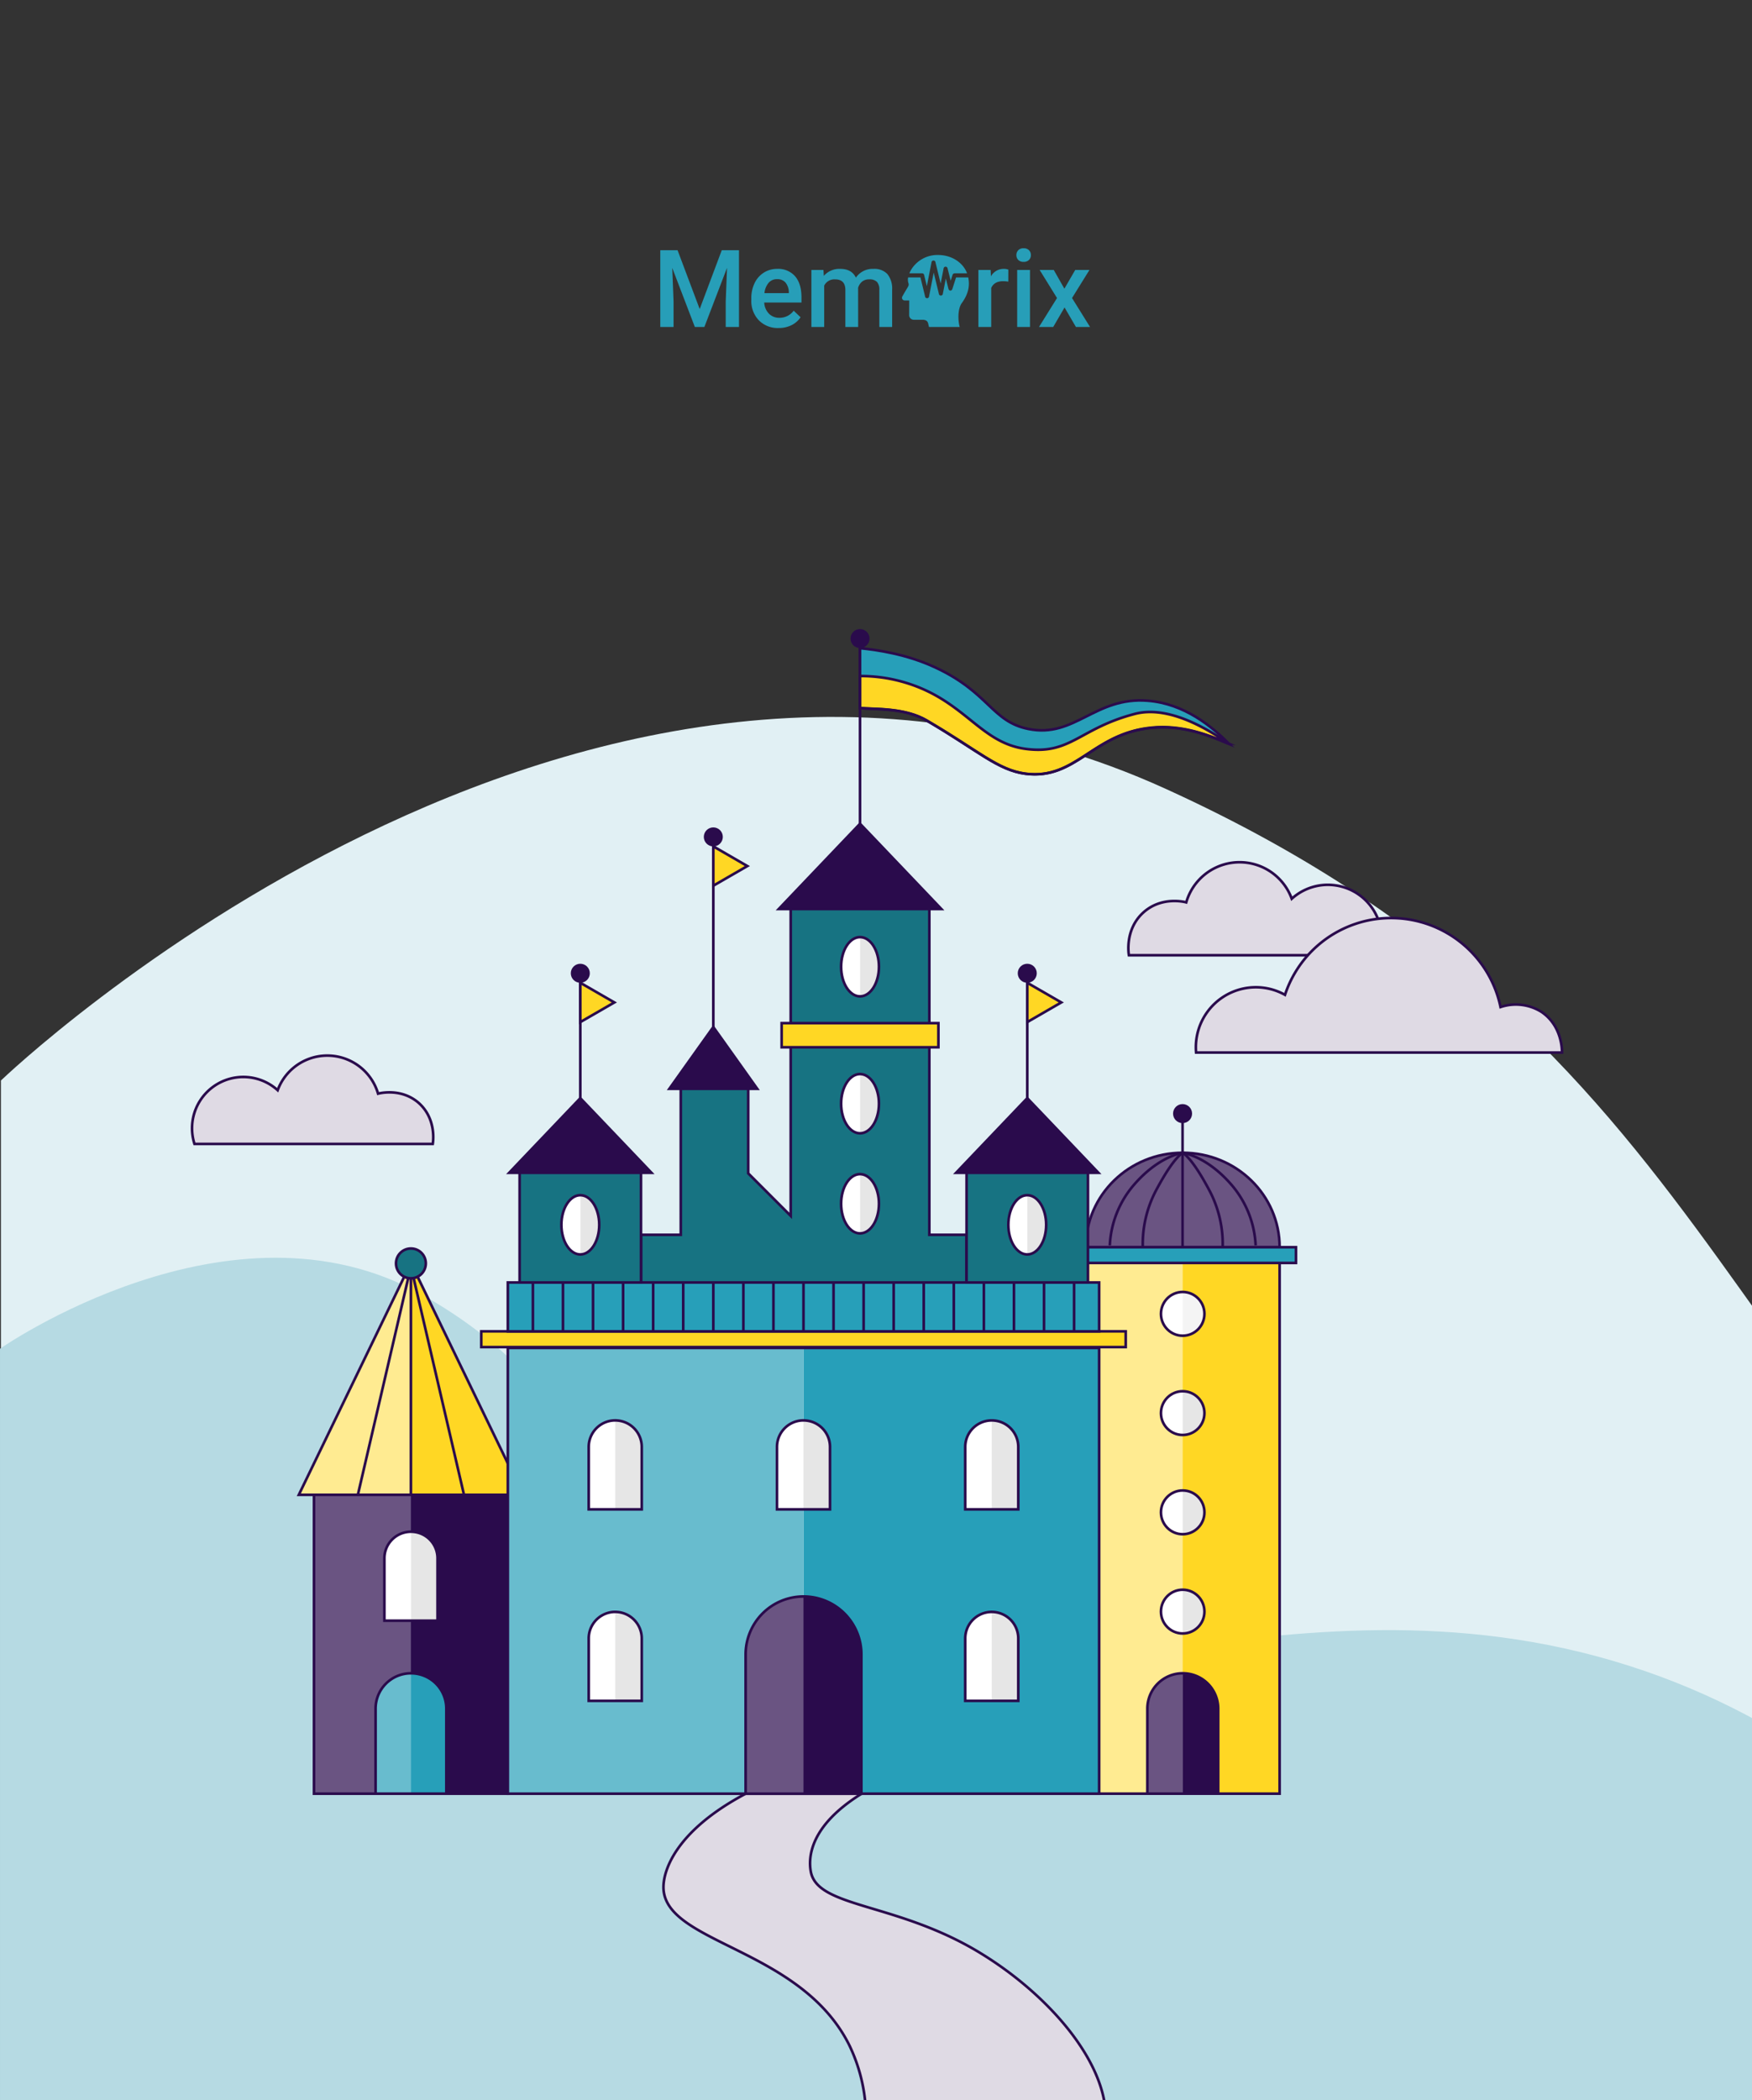<svg xmlns="http://www.w3.org/2000/svg" xmlns:xlink="http://www.w3.org/1999/xlink" width="666" height="798" viewBox="0 0 666 798">
  <rect x="0" y="0" width="666" height="798" fill="#333333" stroke="none"/>
  <defs>
    <clipPath id="clip-_3._when_do_you_study_1">
      <rect width="666" height="798"/>
    </clipPath>
  </defs>
  <g id="_3._when_do_you_study_1" data-name="3. when do you study – 1" clip-path="url(#clip-_3._when_do_you_study_1)">
    <path id="Path_1914" data-name="Path 1914" d="M1945-2364.26s220.45-211.953,442.861-110.777,212,258.453,378.518,351.591,243.293,21.124,380.883,10S3385-2054.923,3385-2054.923v79.7H1945Z" transform="translate(-1944.645 2774.788)" fill="#e1f0f4"/>
    <g id="Memorix_Logo_62ACC9" data-name="Memorix Logo_62ACC9" transform="translate(136.013 -273.182)">
      <g id="Group_181" data-name="Group 181" transform="translate(114.987 367.512)">
        <path id="Path_305" data-name="Path 305" d="M121.771,368.813l8.411,22.349,8.391-22.349h6.549V397.97h-5.047v-9.612l.5-12.856-8.611,22.469H128.34l-8.591-22.449.5,12.836v9.612H115.2V368.813Z" transform="translate(-115.203 -368.072)" fill="#279eb8"/>
        <path id="Path_306" data-name="Path 306" d="M186.326,403.727a10.067,10.067,0,0,1-7.5-2.914,10.57,10.57,0,0,1-2.874-7.76v-.6a13.01,13.01,0,0,1,1.251-5.8,9.529,9.529,0,0,1,3.515-3.975,9.294,9.294,0,0,1,5.047-1.422,8.5,8.5,0,0,1,6.839,2.824q2.413,2.824,2.413,7.99v1.963H180.859a6.508,6.508,0,0,0,1.793,4.245,5.381,5.381,0,0,0,3.955,1.562,6.59,6.59,0,0,0,5.447-2.7l2.623,2.5a8.757,8.757,0,0,1-3.474,3.014A10.88,10.88,0,0,1,186.326,403.727Zm-.58-18.564a4.1,4.1,0,0,0-3.234,1.4,7.261,7.261,0,0,0-1.572,3.905h9.272v-.361a5.911,5.911,0,0,0-1.3-3.695A4.066,4.066,0,0,0,185.746,385.163Z" transform="translate(-141.348 -373.428)" fill="#279eb8"/>
        <path id="Path_307" data-name="Path 307" d="M220.617,381.658l.14,2.263a7.8,7.8,0,0,1,6.248-2.664q4.346,0,5.947,3.324a7.686,7.686,0,0,1,6.649-3.324,6.755,6.755,0,0,1,5.337,1.982,8.729,8.729,0,0,1,1.793,5.848v14.238h-4.866v-14.1a4.312,4.312,0,0,0-.9-3.024,3.945,3.945,0,0,0-2.984-.961,4.051,4.051,0,0,0-2.714.891,4.7,4.7,0,0,0-1.472,2.333l.02,14.859h-4.866V389.068q-.1-3.825-3.9-3.825a4.284,4.284,0,0,0-4.146,2.383v15.7h-4.866V381.658Z" transform="translate(-158.597 -373.428)" fill="#279eb8"/>
        <g id="Group_178" data-name="Group 178" transform="translate(120.929 7.83)">
          <path id="Path_308" data-name="Path 308" d="M343.823,386.1a12.006,12.006,0,0,0-1.982-.161q-3.344,0-4.506,2.563v14.819h-4.866V381.658h4.646l.12,2.423a5.482,5.482,0,0,1,4.886-2.824,4.559,4.559,0,0,1,1.722.28Z" transform="translate(-332.469 -381.258)" fill="#279eb8"/>
        </g>
        <g id="Group_179" data-name="Group 179" transform="translate(135.368)">
          <path id="Path_309" data-name="Path 309" d="M362.983,397.41h-4.866V375.742h4.866Zm-5.167-27.3a2.582,2.582,0,0,1,.711-1.862,2.685,2.685,0,0,1,2.033-.741,2.718,2.718,0,0,1,2.043.741,2.562,2.562,0,0,1,.721,1.862,2.5,2.5,0,0,1-.721,1.833,2.742,2.742,0,0,1-2.043.731,2.708,2.708,0,0,1-2.033-.731A2.523,2.523,0,0,1,357.816,370.115Z" transform="translate(-357.816 -367.512)" fill="#279eb8"/>
        </g>
        <g id="Group_180" data-name="Group 180" transform="translate(143.959 8.23)">
          <path id="Path_310" data-name="Path 310" d="M382.551,389.09l4.125-7.129h5.407l-6.629,10.674,6.849,10.994h-5.367l-4.326-7.41-4.305,7.41H372.9l6.849-10.994-6.609-10.674h5.367Z" transform="translate(-372.898 -381.961)" fill="#279eb8"/>
        </g>
      </g>
      <g id="Group_182" data-name="Group 182" transform="translate(206.865 370.068)">
        <path id="Path_311" data-name="Path 311" d="M7.562,11.035a10.828,10.828,0,0,1,.478-1.024A11.652,11.652,0,0,1,18.553,4.072c4.947,0,9.176,2.733,10.776,6.54.059.14.114.281.166.424H24.746l-.008.026a.743.743,0,0,0-.753.547l-.715,2.23L22.549,11,22.1,9.23a.771.771,0,0,0-1.54.041l-.33,1.683-.776,3.95L18.39,10.558,17.5,6.9a.771.771,0,0,0-1.541.035l-.688,3.528-.407,2.086L14.208,15.9l-.651-2.662-.382-1.562a.745.745,0,0,0-.778-.642H7.562Zm22.387,1.555c.031.156.061.336.086.538.583,3.475-.535,6.5-2.687,9.409-1.416,2.258-1.348,6.306-.663,8.846l.008.031H15.01l-.246-1.1c-.23-1.151-.855-1.639-2.306-1.639l-3.267,0a1.75,1.75,0,0,1-1.707-1.737v-.107c.011-1.542.023-4.321.027-5.481l-1.671-.009H5.685a1.012,1.012,0,0,1-.929-1,.989.989,0,0,1,.11-.476c.407-.737,1.276-2.246,1.877-3.22.689-1.116.659-1.283.394-2.139A4.078,4.078,0,0,1,7.1,12.589h4.675l.248,1.015,1.5,6.153a.771.771,0,0,0,1.541-.035l1.342-6.882.407-2.086.039.166,1.517,6.212.395,1.616a.771.771,0,0,0,1.541-.034l.318-1.616.8-4.1.987,3.874c.239.941,1.22.97,1.517.045l1.389-4.333Z" transform="translate(-4.756 -4.072)" fill="#279eb8"/>
      </g>
    </g>
    <path id="Path_6" data-name="Path 6" d="M3482.646,2165.331v285.685h801.583s-52.312-124.056-182.873-165.408-241.092,30.4-323.019-12.1-62.808-88.044-135.4-128.782S3482.646,2165.331,3482.646,2165.331Z" transform="translate(-3482.645 -1652.893)" fill="#b6dae3"/>
    <g id="Group_3731" data-name="Group 3731" transform="translate(563.26 -5773.052)">
      <path id="Path_187" data-name="Path 187" d="M231.941,371.91H187.7c-24.9,13.43-30.211,29.317-30.223,36.366,0,16.233,40.66,23.091,60.447,44.822,15.613,17.151,15.207,28.887,16.483,44.393,30.295-2.016,60.828-2.934,91.111-4.962-2.517-22.829-21.552-40.863-40.35-55.354-32.048-24.69-69.7-20.455-71.706-35.782C212.25,392.031,218.106,381.714,231.941,371.91Z" transform="translate(-468.512 6082.639)" fill="#dfdae4"/>
      <rect id="Rectangle_59" data-name="Rectangle 59" width="73.686" height="115.037" transform="translate(-443.9 6339.513)" fill="#2a0b4c"/>
      <rect id="Rectangle_60" data-name="Rectangle 60" width="36.843" height="115.037" transform="translate(-443.9 6339.513)" fill="#6a5482"/>
      <rect id="Rectangle_61" data-name="Rectangle 61" width="73.686" height="115.037" transform="translate(-443.9 6339.513)" fill="none" stroke="#2a0b4c" stroke-miterlimit="10" stroke-width="1"/>
      <path id="Path_188" data-name="Path 188" d="M83.856,202.82,41.24,290.938h85.231Z" transform="translate(-490.913 6050.054)" fill="#ffd724"/>
      <path id="Path_189" data-name="Path 189" d="M83.856,202.82,41.24,290.938H83.856Z" transform="translate(-490.913 6050.054)" fill="#ffeb91"/>
      <path id="Path_190" data-name="Path 190" d="M83.856,202.82,41.24,290.938h85.231Z" transform="translate(-490.913 6050.054)" fill="none" stroke="#2a0b4c" stroke-miterlimit="10" stroke-width="1"/>
      <path id="Path_191" data-name="Path 191" d="M79.176,333.55h0a13.43,13.43,0,0,1,13.43,13.43v32.311H65.71v-32.3A13.43,13.43,0,0,1,79.176,333.55Z" transform="translate(-486.197 6075.246)" fill="#279fb9"/>
      <path id="Path_192" data-name="Path 192" d="M365.746,203.617c0-19.811-16.5-35.877-36.843-35.877s-36.843,16.066-36.843,35.877Z" transform="translate(-442.576 6043.293)" fill="#6a5482"/>
      <path id="Path_193" data-name="Path 193" d="M365.746,203.617c0-19.811-16.5-35.877-36.843-35.877s-36.843,16.066-36.843,35.877Z" transform="translate(-442.576 6043.293)" fill="none" stroke="#2a0b4c" stroke-miterlimit="10" stroke-width="1"/>
      <rect id="Rectangle_62" data-name="Rectangle 62" width="73.686" height="202.225" transform="translate(-150.516 6252.313)" fill="#ffd724"/>
      <rect id="Rectangle_63" data-name="Rectangle 63" width="36.843" height="202.225" transform="translate(-150.516 6252.313)" fill="#ffeb91"/>
      <rect id="Rectangle_64" data-name="Rectangle 64" width="73.686" height="202.225" transform="translate(-150.516 6252.313)" fill="none" stroke="#2a0b4c" stroke-miterlimit="10" stroke-width="1"/>
      <ellipse id="Ellipse_76" data-name="Ellipse 76" cx="8.266" cy="8.313" rx="8.266" ry="8.313" transform="translate(-121.939 6301.631)" fill="#fff"/>
      <path id="Path_194" data-name="Path 194" d="M331.228,252.019a8.349,8.349,0,0,0-8.278-8.349V260.3A8.349,8.349,0,0,0,331.228,252.019Z" transform="translate(-436.623 6057.925)" fill="#e6e6e6"/>
      <ellipse id="Ellipse_77" data-name="Ellipse 77" cx="8.266" cy="8.313" rx="8.266" ry="8.313" transform="translate(-121.939 6301.631)" fill="none" stroke="#2a0b4c" stroke-miterlimit="10" stroke-width="1"/>
      <ellipse id="Ellipse_78" data-name="Ellipse 78" cx="8.266" cy="8.313" rx="8.266" ry="8.313" transform="translate(-121.939 6263.918)" fill="#fff"/>
      <path id="Path_195" data-name="Path 195" d="M331.228,220.4a8.349,8.349,0,0,0-8.278-8.349v16.638A8.349,8.349,0,0,0,331.228,220.4Z" transform="translate(-436.623 6051.833)" fill="#f4f4f4"/>
      <ellipse id="Ellipse_79" data-name="Ellipse 79" cx="8.266" cy="8.313" rx="8.266" ry="8.313" transform="translate(-121.939 6263.918)" fill="none" stroke="#2a0b4c" stroke-miterlimit="10" stroke-width="1"/>
      <ellipse id="Ellipse_80" data-name="Ellipse 80" cx="8.266" cy="8.313" rx="8.266" ry="8.313" transform="translate(-121.939 6339.333)" fill="#fff"/>
      <path id="Path_196" data-name="Path 196" d="M331.228,283.629a8.349,8.349,0,0,0-8.278-8.349v16.614A8.349,8.349,0,0,0,331.228,283.629Z" transform="translate(-436.623 6064.019)" fill="#e6e6e6"/>
      <ellipse id="Ellipse_81" data-name="Ellipse 81" cx="8.266" cy="8.313" rx="8.266" ry="8.313" transform="translate(-121.939 6339.333)" fill="none" stroke="#2a0b4c" stroke-miterlimit="10" stroke-width="1"/>
      <ellipse id="Ellipse_82" data-name="Ellipse 82" cx="8.266" cy="8.313" rx="8.266" ry="8.313" transform="translate(-121.939 6377.047)" fill="#fff"/>
      <path id="Path_197" data-name="Path 197" d="M331.228,315.249a8.349,8.349,0,0,0-8.278-8.349v16.614A8.349,8.349,0,0,0,331.228,315.249Z" transform="translate(-436.623 6070.111)" fill="#e6e6e6"/>
      <ellipse id="Ellipse_83" data-name="Ellipse 83" cx="8.266" cy="8.313" rx="8.266" ry="8.313" transform="translate(-121.939 6377.047)" fill="none" stroke="#2a0b4c" stroke-miterlimit="10" stroke-width="1"/>
      <path id="Path_198" data-name="Path 198" d="M274.056,214.132v21.815H150.3V214.132h15.124V157.979h25.631v32.8l16.161,16.161V88.73h52.694v125.4Z" transform="translate(-469.895 6028.068)" fill="#177382"/>
      <rect id="Rectangle_65" data-name="Rectangle 65" width="112.39" height="169.365" transform="translate(-257.825 6285.185)" fill="#279fb9"/>
      <rect id="Rectangle_66" data-name="Rectangle 66" width="112.39" height="169.365" transform="translate(-370.214 6285.185)" fill="#68bcce"/>
      <rect id="Rectangle_67" data-name="Rectangle 67" width="224.779" height="169.365" transform="translate(-370.214 6285.185)" fill="none" stroke="#2a0b4c" stroke-miterlimit="10" stroke-width="1"/>
      <path id="Path_199" data-name="Path 199" d="M203.718,253h0A10.078,10.078,0,0,1,213.8,263.081v23.711H193.64V263.069a10.078,10.078,0,0,1,10.078-10.078Z" transform="translate(-461.543 6059.721)" fill="#fff"/>
      <path id="Path_200" data-name="Path 200" d="M212.169,286.78V263.069A10.078,10.078,0,0,0,202.09,252.99v33.79Z" transform="translate(-459.915 6059.721)" fill="#e6e6e6"/>
      <path id="Path_201" data-name="Path 201" d="M203.718,253h0A10.078,10.078,0,0,1,213.8,263.081v23.711H193.64V263.069a10.078,10.078,0,0,1,10.078-10.078Z" transform="translate(-461.543 6059.721)" fill="none" stroke="#2a0b4c" stroke-miterlimit="10" stroke-width="1"/>
      <path id="Path_202" data-name="Path 202" d="M263.719,253h0A10.079,10.079,0,0,1,273.8,263.078v23.711H253.64V263.066A10.079,10.079,0,0,1,263.719,253Z" transform="translate(-449.98 6059.723)" fill="#fff"/>
      <path id="Path_203" data-name="Path 203" d="M272.168,286.78V263.069A10.078,10.078,0,0,0,262.09,252.99v33.79Z" transform="translate(-448.352 6059.721)" fill="#e6e6e6"/>
      <path id="Path_204" data-name="Path 204" d="M263.719,253h0A10.079,10.079,0,0,1,273.8,263.078v23.711H253.64V263.066A10.079,10.079,0,0,1,263.719,253Z" transform="translate(-449.98 6059.723)" fill="none" stroke="#2a0b4c" stroke-miterlimit="10" stroke-width="1"/>
      <path id="Path_205" data-name="Path 205" d="M143.718,253h0A10.078,10.078,0,0,1,153.8,263.081v23.711H133.64V263.069a10.078,10.078,0,0,1,10.078-10.078Z" transform="translate(-473.106 6059.721)" fill="#fff"/>
      <path id="Path_206" data-name="Path 206" d="M152.168,286.78V263.069A10.078,10.078,0,0,0,142.09,252.99v33.79Z" transform="translate(-471.478 6059.721)" fill="#e6e6e6"/>
      <path id="Path_207" data-name="Path 207" d="M143.718,253h0A10.078,10.078,0,0,1,153.8,263.081v23.711H133.64V263.069a10.078,10.078,0,0,1,10.078-10.078Z" transform="translate(-473.106 6059.721)" fill="none" stroke="#2a0b4c" stroke-miterlimit="10" stroke-width="1"/>
      <path id="Path_208" data-name="Path 208" d="M78.634,288.46h0a10.078,10.078,0,0,1,10.078,10.078V322.25H68.52V298.538A10.078,10.078,0,0,1,78.634,288.46Z" transform="translate(-485.656 6066.557)" fill="#fff"/>
      <path id="Path_209" data-name="Path 209" d="M87.043,322.25V298.539A10.078,10.078,0,0,0,77,288.46v33.79Z" transform="translate(-484.021 6066.557)" fill="#e6e6e6"/>
      <path id="Path_210" data-name="Path 210" d="M78.634,288.46h0a10.078,10.078,0,0,1,10.078,10.078V322.25H68.52V298.538A10.078,10.078,0,0,1,78.634,288.46Z" transform="translate(-485.656 6066.557)" fill="none" stroke="#2a0b4c" stroke-miterlimit="10" stroke-width="1"/>
      <path id="Path_211" data-name="Path 211" d="M263.719,314h0A10.078,10.078,0,0,1,273.8,324.079V347.79H253.64V324.067A10.079,10.079,0,0,1,263.719,314Z" transform="translate(-449.98 6071.479)" fill="#fff"/>
      <path id="Path_212" data-name="Path 212" d="M272.168,347.78V324.068A10.078,10.078,0,0,0,262.09,313.99v33.79Z" transform="translate(-448.352 6071.477)" fill="#e6e6e6"/>
      <path id="Path_213" data-name="Path 213" d="M263.719,314h0A10.078,10.078,0,0,1,273.8,324.079V347.79H253.64V324.067A10.079,10.079,0,0,1,263.719,314Z" transform="translate(-449.98 6071.479)" fill="none" stroke="#2a0b4c" stroke-miterlimit="10" stroke-width="1"/>
      <path id="Path_214" data-name="Path 214" d="M143.718,314h0A10.078,10.078,0,0,1,153.8,324.081v23.711H133.64V324.068a10.078,10.078,0,0,1,10.078-10.078Z" transform="translate(-473.106 6071.477)" fill="#fff"/>
      <path id="Path_215" data-name="Path 215" d="M152.168,347.78V324.068A10.078,10.078,0,0,0,142.09,313.99v33.79Z" transform="translate(-471.478 6071.477)" fill="#e6e6e6"/>
      <path id="Path_216" data-name="Path 216" d="M143.718,314h0A10.078,10.078,0,0,1,153.8,324.081v23.711H133.64V324.068a10.078,10.078,0,0,1,10.078-10.078Z" transform="translate(-473.106 6071.477)" fill="none" stroke="#2a0b4c" stroke-miterlimit="10" stroke-width="1"/>
      <rect id="Rectangle_68" data-name="Rectangle 68" width="244.984" height="5.987" transform="translate(-380.316 6278.875)" fill="#ffd724"/>
      <rect id="Rectangle_69" data-name="Rectangle 69" width="244.984" height="5.987" transform="translate(-380.316 6278.875)" fill="none" stroke="#2a0b4c" stroke-miterlimit="10" stroke-width="1"/>
      <rect id="Rectangle_70" data-name="Rectangle 70" width="86.138" height="5.987" transform="translate(-156.742 6246.909)" fill="#279fb9"/>
      <rect id="Rectangle_71" data-name="Rectangle 71" width="86.138" height="5.987" transform="translate(-156.742 6246.909)" fill="none" stroke="#2a0b4c" stroke-miterlimit="10" stroke-width="1"/>
      <line id="Line_92" data-name="Line 92" y1="74.819" transform="translate(-292.103 6091.021)" fill="none" stroke="#2a0b4c" stroke-miterlimit="10" stroke-width="1"/>
      <path id="Path_217" data-name="Path 217" d="M176.208,126.98,158.52,151.8h35.364Z" transform="translate(-468.311 6035.438)" fill="#2a0b4c"/>
      <circle id="Ellipse_84" data-name="Ellipse 84" cx="3.614" cy="3.614" r="3.614" transform="translate(-295.717 6087.408)" fill="#2a0b4c"/>
      <path id="Path_218" data-name="Path 218" d="M186.279,77.618,173.35,70.14V85.085Z" transform="translate(-465.453 6024.483)" fill="#ffd724"/>
      <path id="Path_219" data-name="Path 219" d="M186.279,77.618,173.35,70.14V85.085Z" transform="translate(-465.453 6024.483)" fill="none" stroke="#2a0b4c" stroke-miterlimit="10" stroke-width="1"/>
      <path id="Path_220" data-name="Path 220" d="M274.056,214.132v21.815H150.3V214.132h15.124V157.979h25.631v32.8l16.161,16.161V88.73h52.694v125.4Z" transform="translate(-469.895 6028.068)" fill="none" stroke="#2a0b4c" stroke-miterlimit="10" stroke-width="1"/>
      <rect id="Rectangle_72" data-name="Rectangle 72" width="224.779" height="18.571" transform="translate(-370.214 6260.315)" fill="#279fb9"/>
      <rect id="Rectangle_73" data-name="Rectangle 73" width="224.779" height="18.571" transform="translate(-370.214 6260.315)" fill="none" stroke="#2a0b4c" stroke-miterlimit="10" stroke-width="1"/>
      <line id="Line_93" data-name="Line 93" y2="18.559" transform="translate(-360.684 6260.315)" fill="none" stroke="#2a0b4c" stroke-miterlimit="10" stroke-width="1"/>
      <line id="Line_94" data-name="Line 94" y2="18.559" transform="translate(-349.246 6260.315)" fill="none" stroke="#2a0b4c" stroke-miterlimit="10" stroke-width="1"/>
      <line id="Line_95" data-name="Line 95" y2="18.559" transform="translate(-337.82 6260.315)" fill="none" stroke="#2a0b4c" stroke-miterlimit="10" stroke-width="1"/>
      <line id="Line_96" data-name="Line 96" y2="18.559" transform="translate(-326.394 6260.315)" fill="none" stroke="#2a0b4c" stroke-miterlimit="10" stroke-width="1"/>
      <line id="Line_97" data-name="Line 97" y2="18.559" transform="translate(-314.968 6260.315)" fill="none" stroke="#2a0b4c" stroke-miterlimit="10" stroke-width="1"/>
      <line id="Line_98" data-name="Line 98" y2="18.559" transform="translate(-303.541 6260.315)" fill="none" stroke="#2a0b4c" stroke-miterlimit="10" stroke-width="1"/>
      <line id="Line_99" data-name="Line 99" y2="18.559" transform="translate(-292.103 6260.315)" fill="none" stroke="#2a0b4c" stroke-miterlimit="10" stroke-width="1"/>
      <line id="Line_100" data-name="Line 100" y2="18.559" transform="translate(-280.677 6260.315)" fill="none" stroke="#2a0b4c" stroke-miterlimit="10" stroke-width="1"/>
      <line id="Line_101" data-name="Line 101" y2="18.559" transform="translate(-269.251 6260.315)" fill="none" stroke="#2a0b4c" stroke-miterlimit="10" stroke-width="1"/>
      <line id="Line_102" data-name="Line 102" y2="18.559" transform="translate(-257.825 6260.315)" fill="none" stroke="#2a0b4c" stroke-miterlimit="10" stroke-width="1"/>
      <line id="Line_103" data-name="Line 103" y2="18.559" transform="translate(-246.398 6260.315)" fill="none" stroke="#2a0b4c" stroke-miterlimit="10" stroke-width="1"/>
      <line id="Line_104" data-name="Line 104" y2="18.559" transform="translate(-234.96 6260.315)" fill="none" stroke="#2a0b4c" stroke-miterlimit="10" stroke-width="1"/>
      <line id="Line_105" data-name="Line 105" y2="18.559" transform="translate(-223.534 6260.315)" fill="none" stroke="#2a0b4c" stroke-miterlimit="10" stroke-width="1"/>
      <line id="Line_106" data-name="Line 106" y2="18.559" transform="translate(-212.108 6260.315)" fill="none" stroke="#2a0b4c" stroke-miterlimit="10" stroke-width="1"/>
      <line id="Line_107" data-name="Line 107" y2="18.559" transform="translate(-200.682 6260.315)" fill="none" stroke="#2a0b4c" stroke-miterlimit="10" stroke-width="1"/>
      <line id="Line_108" data-name="Line 108" y2="18.559" transform="translate(-189.255 6260.315)" fill="none" stroke="#2a0b4c" stroke-miterlimit="10" stroke-width="1"/>
      <line id="Line_109" data-name="Line 109" y2="18.559" transform="translate(-177.817 6260.315)" fill="none" stroke="#2a0b4c" stroke-miterlimit="10" stroke-width="1"/>
      <line id="Line_110" data-name="Line 110" y2="18.559" transform="translate(-166.391 6260.315)" fill="none" stroke="#2a0b4c" stroke-miterlimit="10" stroke-width="1"/>
      <line id="Line_111" data-name="Line 111" y2="18.559" transform="translate(-154.965 6260.315)" fill="none" stroke="#2a0b4c" stroke-miterlimit="10" stroke-width="1"/>
      <rect id="Rectangle_74" data-name="Rectangle 74" width="46.134" height="43.808" transform="translate(-365.73 6216.507)" fill="#177382"/>
      <rect id="Rectangle_75" data-name="Rectangle 75" width="46.134" height="43.808" transform="translate(-365.73 6216.507)" fill="none" stroke="#2a0b4c" stroke-miterlimit="10" stroke-width="1"/>
      <ellipse id="Ellipse_85" data-name="Ellipse 85" cx="7.192" cy="11.259" rx="7.192" ry="11.259" transform="translate(-349.855 6227.146)" fill="#fff"/>
      <path id="Path_221" data-name="Path 221" d="M138.156,192.507c0-6.214-3.22-11.247-7.156-11.247v22.507C134.924,203.767,138.156,198.733,138.156,192.507Z" transform="translate(-473.615 6045.897)" fill="#e6e6e6"/>
      <ellipse id="Ellipse_86" data-name="Ellipse 86" cx="7.192" cy="11.259" rx="7.192" ry="11.259" transform="translate(-349.855 6227.146)" fill="none" stroke="#2a0b4c" stroke-miterlimit="10" stroke-width="1"/>
      <line id="Line_112" data-name="Line 112" y1="50.798" transform="translate(-342.663 6142.833)" fill="none" stroke="#2a0b4c" stroke-miterlimit="10" stroke-width="1"/>
      <path id="Path_222" data-name="Path 222" d="M135.518,149.75,107.31,179.317h56.427Z" transform="translate(-478.18 6039.826)" fill="#2a0b4c"/>
      <circle id="Ellipse_87" data-name="Ellipse 87" cx="3.614" cy="3.614" r="3.614" transform="translate(-346.276 6139.218)" fill="#2a0b4c"/>
      <path id="Path_223" data-name="Path 223" d="M143.9,121.056,130.96,113.59v14.933Z" transform="translate(-473.623 6032.858)" fill="#ffd724"/>
      <path id="Path_224" data-name="Path 224" d="M143.9,121.056,130.96,113.59v14.933Z" transform="translate(-473.623 6032.858)" fill="none" stroke="#2a0b4c" stroke-miterlimit="10" stroke-width="1"/>
      <rect id="Rectangle_76" data-name="Rectangle 76" width="46.134" height="43.808" transform="translate(-195.827 6216.507)" fill="#177382"/>
      <rect id="Rectangle_77" data-name="Rectangle 77" width="46.134" height="43.808" transform="translate(-195.827 6216.507)" fill="none" stroke="#2a0b4c" stroke-miterlimit="10" stroke-width="1"/>
      <ellipse id="Ellipse_88" data-name="Ellipse 88" cx="7.192" cy="11.259" rx="7.192" ry="11.259" transform="translate(-179.952 6227.146)" fill="#fff"/>
      <path id="Path_225" data-name="Path 225" d="M280.586,192.507c0-6.214-3.208-11.247-7.156-11.247v22.507C277.378,203.767,280.586,198.733,280.586,192.507Z" transform="translate(-446.166 6045.897)" fill="#e6e6e6"/>
      <ellipse id="Ellipse_89" data-name="Ellipse 89" cx="7.192" cy="11.259" rx="7.192" ry="11.259" transform="translate(-179.952 6227.146)" fill="none" stroke="#2a0b4c" stroke-miterlimit="10" stroke-width="1"/>
      <ellipse id="Ellipse_90" data-name="Ellipse 90" cx="7.192" cy="11.259" rx="7.192" ry="11.259" transform="translate(-243.524 6181.12)" fill="#fff"/>
      <path id="Path_226" data-name="Path 226" d="M227.3,153.919c0-6.214-3.22-11.259-7.156-11.259v22.518C224.076,165.178,227.3,160.133,227.3,153.919Z" transform="translate(-456.436 6038.46)" fill="#e6e6e6"/>
      <ellipse id="Ellipse_91" data-name="Ellipse 91" cx="7.192" cy="11.259" rx="7.192" ry="11.259" transform="translate(-243.524 6181.12)" fill="none" stroke="#2a0b4c" stroke-miterlimit="10" stroke-width="1"/>
      <ellipse id="Ellipse_92" data-name="Ellipse 92" cx="7.192" cy="11.259" rx="7.192" ry="11.259" transform="translate(-243.524 6219.144)" fill="#fff"/>
      <path id="Path_227" data-name="Path 227" d="M227.3,185.819c0-6.214-3.22-11.259-7.156-11.259v22.518C224.076,197.055,227.3,192.01,227.3,185.819Z" transform="translate(-456.436 6044.608)" fill="#e6e6e6"/>
      <ellipse id="Ellipse_93" data-name="Ellipse 93" cx="7.192" cy="11.259" rx="7.192" ry="11.259" transform="translate(-243.524 6219.144)" fill="none" stroke="#2a0b4c" stroke-miterlimit="10" stroke-width="1"/>
      <ellipse id="Ellipse_94" data-name="Ellipse 94" cx="7.192" cy="11.259" rx="7.192" ry="11.259" transform="translate(-243.524 6129.093)" fill="#fff"/>
      <path id="Path_228" data-name="Path 228" d="M227.3,110.3c0-6.214-3.22-11.259-7.156-11.259v22.518C224.076,121.558,227.3,116.513,227.3,110.3Z" transform="translate(-456.436 6030.054)" fill="#e6e6e6"/>
      <ellipse id="Ellipse_95" data-name="Ellipse 95" cx="7.192" cy="11.259" rx="7.192" ry="11.259" transform="translate(-243.524 6129.093)" fill="none" stroke="#2a0b4c" stroke-miterlimit="10" stroke-width="1"/>
      <line id="Line_113" data-name="Line 113" y1="50.798" transform="translate(-172.76 6142.833)" fill="none" stroke="#2a0b4c" stroke-miterlimit="10" stroke-width="1"/>
      <path id="Path_229" data-name="Path 229" d="M277.97,149.75l-28.22,29.567h56.427Z" transform="translate(-450.73 6039.826)" fill="#2a0b4c"/>
      <circle id="Ellipse_96" data-name="Ellipse 96" cx="3.614" cy="3.614" r="3.614" transform="translate(-176.374 6139.218)" fill="#2a0b4c"/>
      <path id="Path_230" data-name="Path 230" d="M286.339,121.056,273.41,113.59v14.933Z" transform="translate(-446.17 6032.858)" fill="#ffd724"/>
      <path id="Path_231" data-name="Path 231" d="M286.339,121.056,273.41,113.59v14.933Z" transform="translate(-446.17 6032.858)" fill="none" stroke="#2a0b4c" stroke-miterlimit="10" stroke-width="1"/>
      <line id="Line_114" data-name="Line 114" y1="50.762" transform="translate(-113.721 6196.148)" fill="none" stroke="#2a0b4c" stroke-miterlimit="10" stroke-width="1"/>
      <circle id="Ellipse_97" data-name="Ellipse 97" cx="3.614" cy="3.614" r="3.614" transform="translate(-117.335 6192.534)" fill="#2a0b4c"/>
      <line id="Line_115" data-name="Line 115" y1="75.511" transform="translate(-236.332 6015.667)" fill="none" stroke="#2a0b4c" stroke-miterlimit="10" stroke-width="1"/>
      <path id="Path_232" data-name="Path 232" d="M225.29,62.33,193.23,95.941h64.132Z" transform="translate(-461.622 6022.979)" fill="#2a0b4c"/>
      <circle id="Ellipse_98" data-name="Ellipse 98" cx="3.614" cy="3.614" r="3.614" transform="translate(-239.946 6012.052)" fill="#2a0b4c"/>
      <rect id="Rectangle_78" data-name="Rectangle 78" width="59.588" height="9.16" transform="translate(-266.126 6161.786)" fill="#ffd724"/>
      <rect id="Rectangle_79" data-name="Rectangle 79" width="59.588" height="9.16" transform="translate(-266.126 6161.786)" fill="none" stroke="#2a0b4c" stroke-miterlimit="10" stroke-width="1"/>
      <path id="Path_233" data-name="Path 233" d="M220.11,7c6.322.62,17.6,2.242,28.243,7.156C269.19,23.7,270.073,34.886,284.135,37.7c17.616,3.578,25.286-12.368,45.383-10.734,13.871,1.1,24.451,9.792,30.915,16.448-6.727-2.815-17.259-7.407-29.734-6.095-22.22,2.195-28.423,19.775-47.613,17.39-10.651-1.348-17.891-8.647-37.571-20.181-8.528-4.986-19.942-4.186-25.4-4.771Z" transform="translate(-456.442 6012.316)" fill="#279fb9"/>
      <path id="Path_234" data-name="Path 234" d="M283.085,53c19.083,2.385,25.393-15.136,47.565-17.485,12.476-1.312,23.008,3.28,29.735,6.095h-.06c-9.792-6.906-23.938-14.527-35.9-11.307-20.956,5.51-24.236,15.541-41.363,13.251C265.075,41.166,259.6,24.038,234.912,17.7a59.339,59.339,0,0,0-14.8-1.825V28.034c5.463.537,16.877-.262,25.4,4.771C265.207,44.291,272.458,51.59,283.085,53Z" transform="translate(-456.442 6014.028)" fill="#ffd724"/>
      <path id="Path_235" data-name="Path 235" d="M220.11,7c6.322.62,17.6,2.242,28.243,7.156C269.19,23.7,270.073,34.886,284.135,37.7c17.616,3.578,25.286-12.368,45.383-10.734,13.871,1.1,24.451,9.792,30.915,16.448-6.727-2.815-17.259-7.407-29.734-6.095-22.22,2.195-28.423,19.775-47.613,17.39-10.651-1.348-17.891-8.647-37.571-20.181-8.528-4.986-19.942-4.186-25.4-4.771Z" transform="translate(-456.442 6012.316)" fill="none" stroke="#2a0b4c" stroke-miterlimit="10" stroke-width="1"/>
      <path id="Path_236" data-name="Path 236" d="M283.085,53c19.083,2.385,25.393-15.136,47.565-17.485,12.476-1.312,23.008,3.28,29.735,6.095h-.06c-9.792-6.906-23.938-14.527-35.9-11.307-20.956,5.51-24.236,15.541-41.363,13.251C265.075,41.166,259.6,24.038,234.912,17.7a59.339,59.339,0,0,0-14.8-1.825V28.034c5.463.537,16.877-.262,25.4,4.771C265.207,44.291,272.458,51.59,283.085,53Z" transform="translate(-456.442 6014.028)" fill="none" stroke="#2a0b4c" stroke-miterlimit="10" stroke-width="1"/>
      <path id="Path_237" data-name="Path 237" d="M323,167.74c3.077.62,10.639,3.053,18.607,12.309a38.059,38.059,0,0,1,9.065,22.888" transform="translate(-436.613 6043.293)" fill="none" stroke="#2a0b4c" stroke-miterlimit="10" stroke-width="1"/>
      <path id="Path_238" data-name="Path 238" d="M323,167.74c2.958,2.195,6.357,7.311,10.091,14.313a43.607,43.607,0,0,1,5.045,21.588" transform="translate(-436.613 6043.293)" fill="none" stroke="#2a0b4c" stroke-miterlimit="10" stroke-width="1"/>
      <path id="Path_239" data-name="Path 239" d="M327.379,167.74c-3.077.62-10.639,3.053-18.595,12.309a37.906,37.906,0,0,0-9.065,22.888" transform="translate(-441.1 6043.293)" fill="none" stroke="#2a0b4c" stroke-miterlimit="10" stroke-width="1"/>
      <path id="Path_240" data-name="Path 240" d="M325.356,167.74c-2.958,2.195-6.345,7.311-10.09,14.313a43.689,43.689,0,0,0-5.033,21.588" transform="translate(-439.077 6043.293)" fill="none" stroke="#2a0b4c" stroke-miterlimit="10" stroke-width="1"/>
      <line id="Line_116" data-name="Line 116" y1="88.118" transform="translate(-407.057 6252.873)" fill="none" stroke="#2a0b4c" stroke-miterlimit="10" stroke-width="1"/>
      <line id="Line_117" data-name="Line 117" x2="20.181" y2="86.734" transform="translate(-407.057 6254.258)" fill="none" stroke="#2a0b4c" stroke-miterlimit="10" stroke-width="1"/>
      <line id="Line_118" data-name="Line 118" x1="20.169" y2="86.734" transform="translate(-427.226 6254.258)" fill="none" stroke="#2a0b4c" stroke-miterlimit="10" stroke-width="1"/>
      <ellipse id="Ellipse_99" data-name="Ellipse 99" cx="5.665" cy="5.665" rx="5.665" ry="5.665" transform="translate(-412.723 6247.398)" fill="#177382" stroke="#2a0b4c" stroke-miterlimit="10" stroke-width="1"/>
      <path id="Path_241" data-name="Path 241" d="M79.17,333.55a13.442,13.442,0,0,0-13.43,13.442V379.3H79.17Z" transform="translate(-486.191 6075.246)" fill="#68bcce"/>
      <path id="Path_242" data-name="Path 242" d="M79.176,333.55h0a13.43,13.43,0,0,1,13.43,13.43v32.311H65.71v-32.3A13.43,13.43,0,0,1,79.176,333.55Z" transform="translate(-486.197 6075.246)" fill="none" stroke="#2a0b4c" stroke-miterlimit="10" stroke-width="1"/>
      <path id="Path_243" data-name="Path 243" d="M205.644,309.08h0a22.006,22.006,0,0,1,22.006,22.006v52.933h-44V331.086a22.005,22.005,0,0,1,21.994-22.006Z" transform="translate(-463.468 6070.531)" fill="#2a0b4c"/>
      <path id="Path_244" data-name="Path 244" d="M205.644,309.08a21.994,21.994,0,0,0-21.994,22.006v52.933h21.994Z" transform="translate(-463.468 6070.531)" fill="#6a5482"/>
      <path id="Path_245" data-name="Path 245" d="M205.644,309.08h0a22.006,22.006,0,0,1,22.006,22.006v52.933h-44V331.086a22.005,22.005,0,0,1,21.994-22.006Z" transform="translate(-463.468 6070.531)" fill="none" stroke="#2a0b4c" stroke-miterlimit="10" stroke-width="1"/>
      <path id="Path_246" data-name="Path 246" d="M325.18,333.55h0a13.43,13.43,0,0,1,13.43,13.43v32.311H311.69v-32.3a13.43,13.43,0,0,1,13.49-13.442Z" transform="translate(-438.793 6075.246)" fill="#2a0b4c"/>
      <path id="Path_247" data-name="Path 247" d="M325.17,333.55a13.442,13.442,0,0,0-13.43,13.442V379.3h13.43Z" transform="translate(-438.783 6075.246)" fill="#6a5482"/>
      <path id="Path_248" data-name="Path 248" d="M325.18,333.55h0a13.43,13.43,0,0,1,13.43,13.43v32.311H311.69v-32.3a13.43,13.43,0,0,1,13.49-13.442Z" transform="translate(-438.793 6075.246)" fill="none" stroke="#2a0b4c" stroke-miterlimit="10" stroke-width="1"/>
      <path id="Path_249" data-name="Path 249" d="M296.523,111.71H391.63a20.467,20.467,0,0,0-33.205-21.469,21.111,21.111,0,0,0-40.111,1.383c-.62-.179-9.327-2.385-16.257,3.8C294.877,101.882,296.428,111.221,296.523,111.71Z" transform="translate(-430.642 6024.276)" fill="#dfdae4" stroke="#2a0b4c" stroke-miterlimit="10" stroke-width="1"/>
      <path id="Path_250" data-name="Path 250" d="M454.779,141.747H315.684a22.793,22.793,0,0,1,33.79-21.922,42.485,42.485,0,0,1,81.94,4.64,18.356,18.356,0,0,1,15.505,1.8C454.958,131.621,454.791,141.222,454.779,141.747Z" transform="translate(-424.265 6031.202)" fill="#dfdae4" stroke="#2a0b4c" stroke-miterlimit="10" stroke-width="1"/>
      <path id="Path_251" data-name="Path 251" d="M118.276,170.354H27.7A19.489,19.489,0,0,1,59.32,149.935a20.109,20.109,0,0,1,38.167,1.312c.6-.155,8.886-2.254,15.505,3.578C119.838,160.979,118.359,169.877,118.276,170.354Z" transform="translate(-517.027 6037.326)" fill="#dfdae4" stroke="#2a0b4c" stroke-miterlimit="10" stroke-width="1"/>
      <path id="Path_252" data-name="Path 252" d="M188.7,371.91c-27.158,14.42-31.643,29.925-31.213,36.366,1.4,20.717,52.169,22.435,70.549,59.039a64.025,64.025,0,0,1,6.4,30.176l91.088-5.009c-1.634-20.92-22.483-44.536-46.957-59.636-32.012-19.823-62.618-17.33-65.11-31.4-.906-5.141-.6-17.151,19.227-29.484" transform="translate(-468.516 6082.639)" fill="none" stroke="#2a0b4c" stroke-miterlimit="10" stroke-width="1"/>
    </g>
  </g>
</svg>
